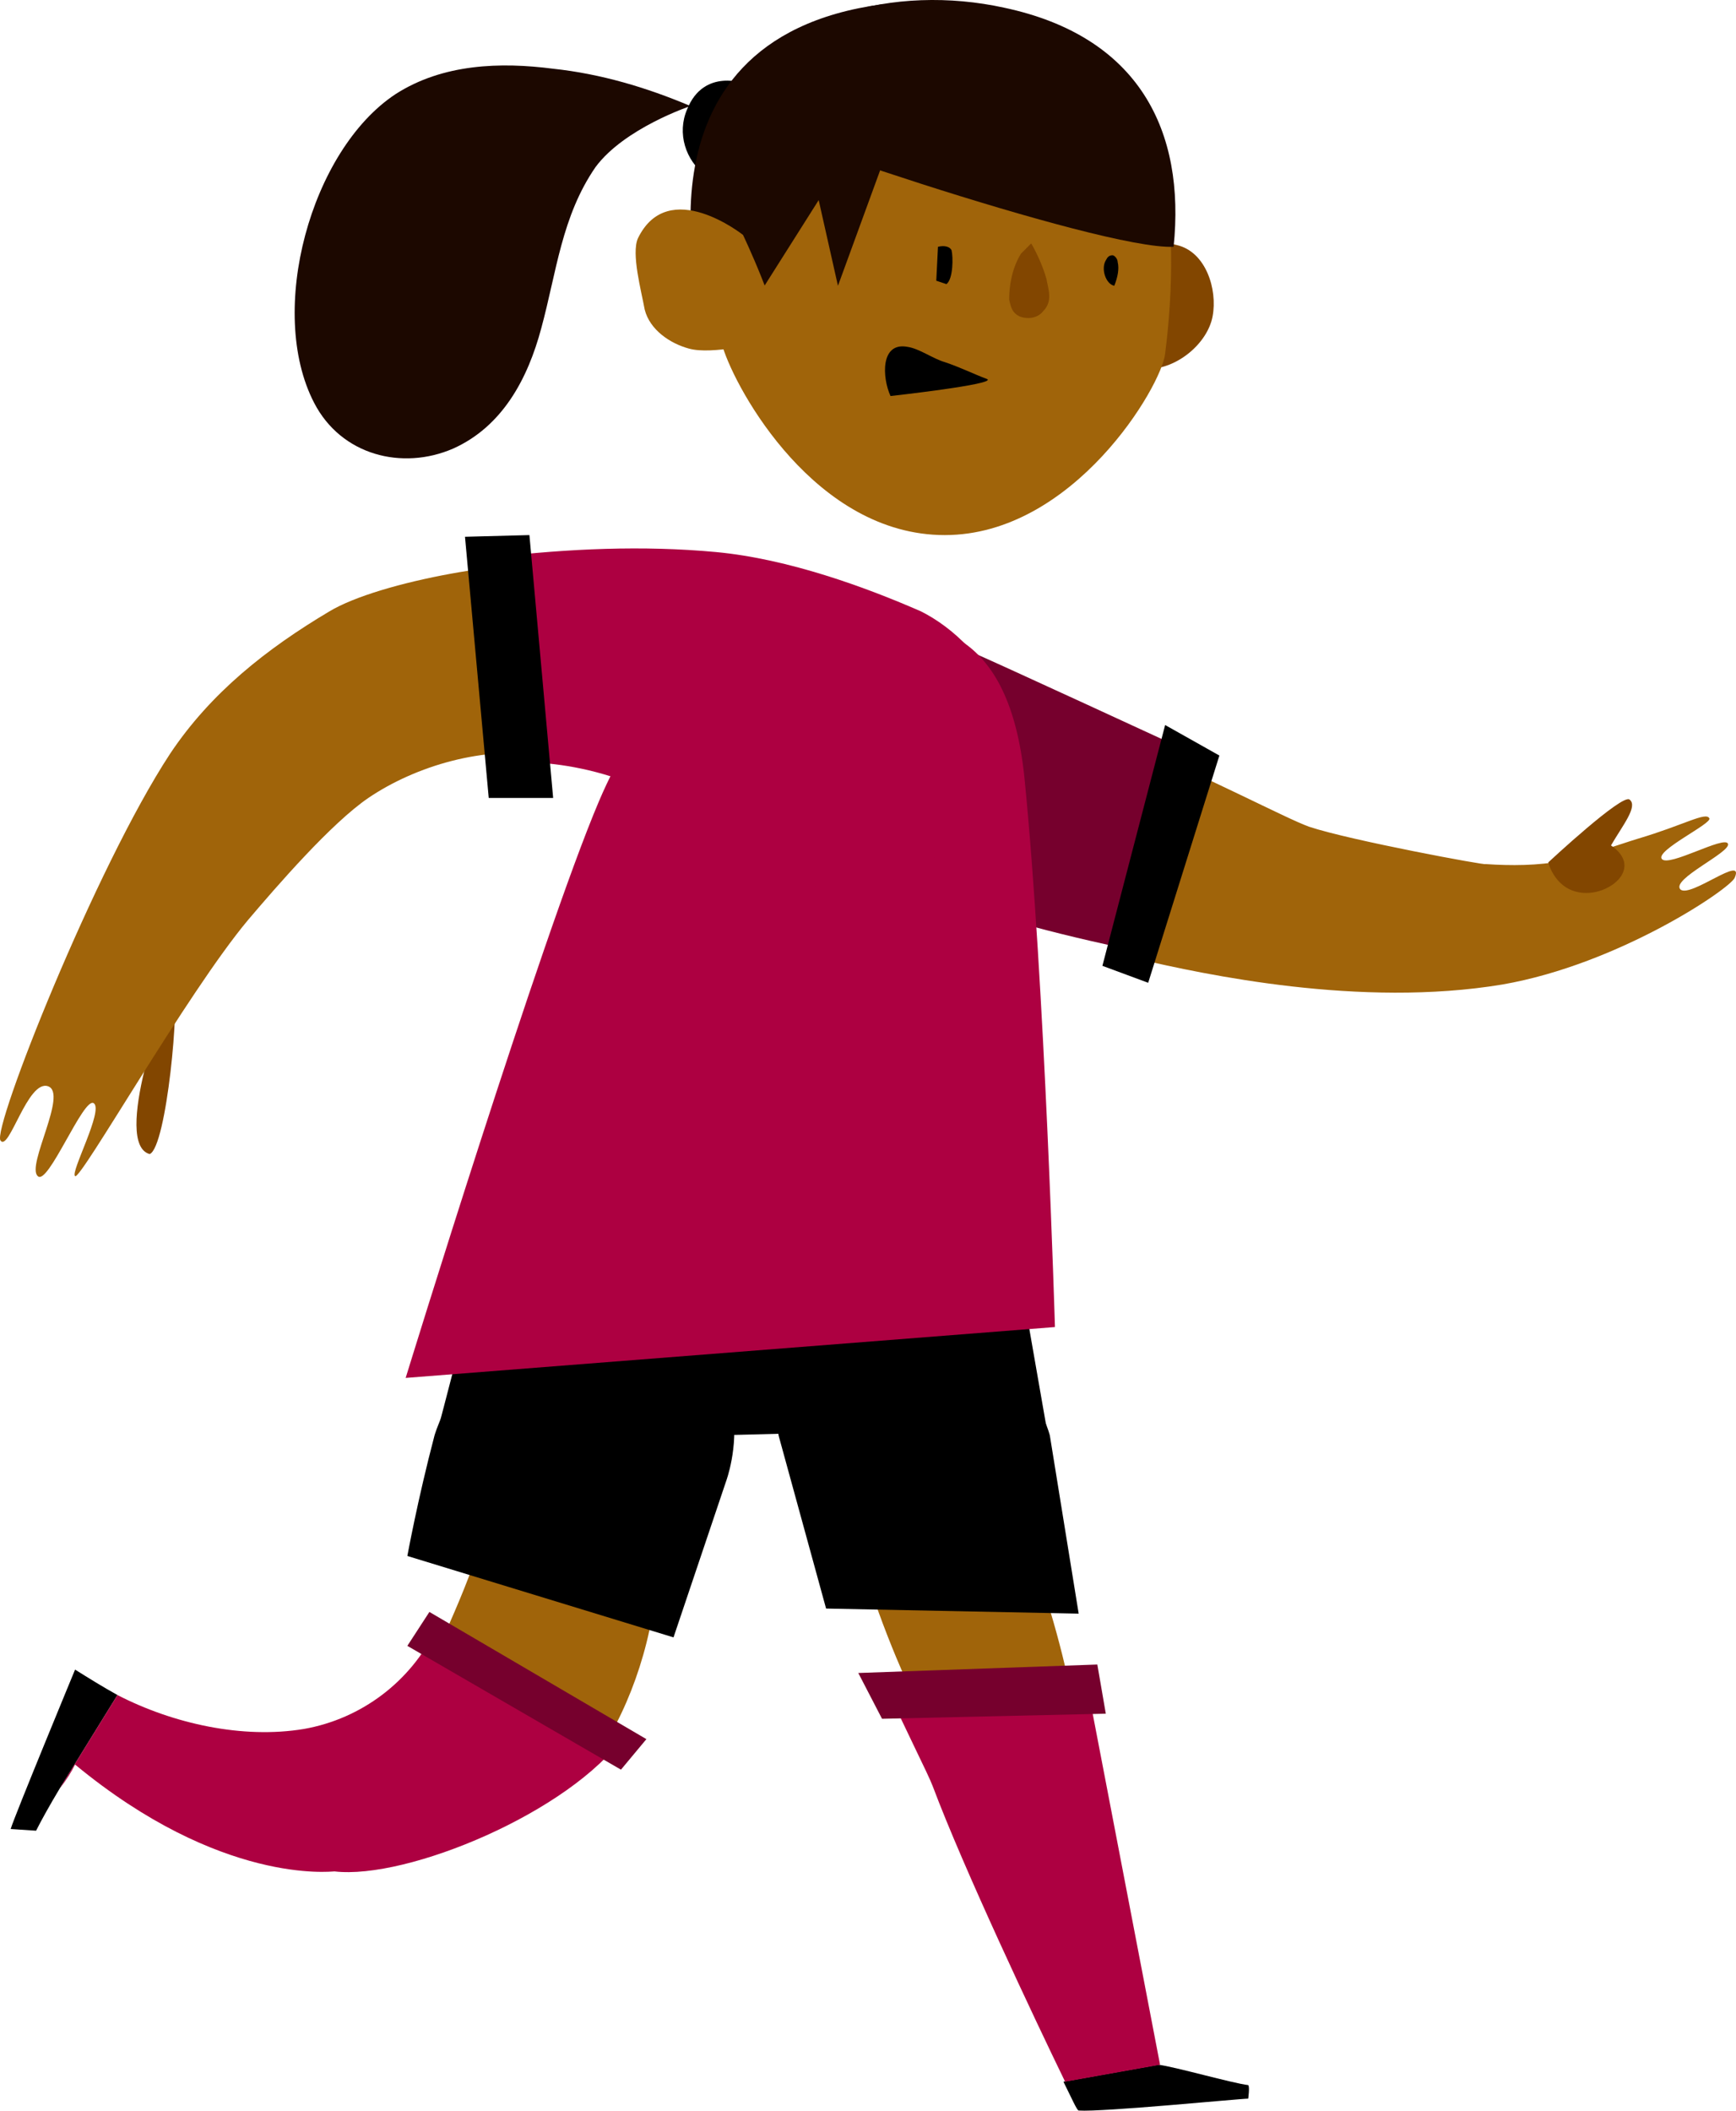 <svg version="1.1" xmlns="http://www.w3.org/2000/svg" xmlns:xlink="http://www.w3.org/1999/xlink" width="102.403" height="124.462" viewBox="0,0,102.403,124.462"><g transform="translate(-189.471,-118.447)"><g data-paper-data="{&quot;isPaintingLayer&quot;:true}" fill-rule="evenodd" stroke="none" stroke-width="1" stroke-linecap="butt" stroke-linejoin="miter" stroke-miterlimit="10" stroke-dasharray="" stroke-dashoffset="0" style="mix-blend-mode: normal"><g><g><path d="M215.4,215.5c0.8,-1.8 1.6,-3.6 2.2,-5.4c1,-3.2 1.7,-6.2 5.7,-6c7.3,0.3 5.3,12.2 1.5,17.7c-0.8,1.1 -9.4,-6.3 -9.4,-6.3z" fill="#a0640a"/><path d="M226.4,196.2c8.9,1.6 5.9,9.6 5.9,9.6l-3.1,9.2l-15.7,-4.8c0,0 0.6,-3.3 1.6,-7.1c0,0 2.4,-8.5 11.3,-6.9z" fill="#000000"/></g><g><path d="M191.6,226.4l-1.5,-0.1c0.2,-0.7 3.8,-9.4 3.8,-9.4c0.8,0.5 1.6,1 2.5,1.5l-3.4,5.5v0c-0.6,1 -1.1,1.9 -1.4,2.5z" fill="#000000"/><path d="M193,223.9l3.4,-5.5c3.3,1.7 7.4,2.6 11,2c3.4,-0.6 6.3,-2.8 7.8,-5.9l11.1,6.3c-3.2,4.5 -12.8,8.5 -17.1,8c-0.2,0 -6.7,0.8 -15.3,-6.3c-0.2,0.4 -0.5,0.9 -0.9,1.4z" fill="#ad0041"/><path d="M193,224c0,0 0,-0.1 0,0z" fill="#000000"/></g><path d="M214.8,213.5l12.8,7.5l-1.5,1.8l-12.6,-7.3z" fill="#76002d"/></g><g><path d="M252.6,218.2c-2.5,0.9 -9.1,0.6 -9.1,0.6c0,0 -8.1,-16.6 -1.6,-18.2c6.5,-1.6 10.6,16.5 10.7,17.6z" fill="#a0640a"/><path d="M242.2,197c7.7,-0.2 9.2,6.1 9.2,6.1l1.7,10.5l-14.9,-0.3l-2.8,-10.2c0,0 -1,-6 6.8,-6.1z" fill="#000000"/><g><path d="M263.1,242.2c-0.5,0 -8.6,0.8 -10,0.7c-0.1,0 -0.4,-0.7 -0.9,-1.7l5.6,-1c0.9,0.1 4.4,1.1 5.3,1.2c0.1,0.1 0,0.8 0,0.8z" fill="#000000"/><path d="M257.9,240.2l-5.6,1c-1.8,-3.7 -6,-12.6 -7.8,-17.4c-0.3,-0.8 -1.6,-3.3 -2.8,-6h11.9z" fill="#ad0041"/></g><path d="M254.2,216.6l0.5,2.9l-13.2,0.3l-1.4,-2.7z" fill="#76002d"/></g><path d="M215.1,203.5c0.7,-2.6 1.6,-6.3 2.3,-8.5c1.9,-5.8 4,-9 4,-9h26.9l2.9,16.6z" fill="#000000"/><g><path d="M254.9,135.9c0.9,-1.5 1.8,-3.6 4,-3c1.7,0.4 2.4,2.6 2.1,4.2c-0.3,1.6 -2.1,3.1 -3.8,3.1c-2.8,-0.1 -2.6,-2.2 -2.3,-4.3z" fill="#824600"/><path d="M258.2,139.3c-0.2,1.9 -5.4,10.7 -13,10.7c-7.6,0 -12.3,-8.5 -13.1,-11.1c-1.2,-4.1 -1.9,-9.7 -0.1,-13.6c1,-2.2 1.2,-1.9 3.3,-1.6l8.6,1.4l14.1,2.4c0.7,3.9 0.7,7.9 0.2,11.8z" fill="#a0640a"/><path d="M230.2,124.7c0,0 -3.9,1.3 -5.6,3.6c-2,2.9 -2.3,6.2 -3.2,9.5c-0.8,3 -2.3,5.8 -5.2,7.1c-3,1.3 -6.6,0.4 -8.2,-2.7c-2.8,-5.4 -0.2,-14.9 4.8,-18.2c2.8,-1.8 6.2,-1.9 9.3,-1.5c2.8,0.3 5.5,1.1 8.1,2.2z" fill="#1c0800"/><path d="M232,124.9c3,-5.6 10.3,-7.4 16.7,-6c8,1.7 10.7,7.3 10,14.1c-4.3,0.2 -26.5,-7.4 -26.7,-8.1z" fill="#1c0800"/><path d="M231.1,128.8c-1.2,-0.9 -1.7,-2.5 -1.1,-3.9c1,-2.5 3.5,-1.5 3.5,-1.5z" fill="#000000"/><path d="M250.3,132.8c0.4,0.7 0.7,1.4 0.9,2.1c0.1,0.6 0.4,1.3 -0.2,1.9c-0.3,0.4 -0.9,0.5 -1.4,0.3c-0.4,-0.2 -0.5,-0.5 -0.6,-1c0,-0.9 0.2,-1.9 0.7,-2.7c0.2,-0.2 0.4,-0.4 0.6,-0.6z" fill="#824600"/><path d="M242,141.8c-0.5,-1.1 -0.6,-3.2 1,-2.9c0.7,0.1 1.5,0.7 2.2,0.9c0.9,0.3 1.7,0.7 2.5,1c0.6,0.3 -5.7,1 -5.7,1z" fill="#000000"/><path d="M244.8,133c0.4,-0.1 0.7,0 0.8,0.2c0.1,0.4 0.1,1.7 -0.3,2l-0.6,-0.2z" fill="#000000"/><path d="M255.2,135.3c-0.5,-0.1 -0.8,-1 -0.5,-1.5c0.1,-0.2 0.2,-0.3 0.4,-0.3c0.1,0 0.3,0.2 0.3,0.4c0.1,0.4 0,0.9 -0.2,1.4z" fill="#000000"/><path d="M241.4,124.5l-8.1,12.8l-2.3,-0.3c0,0 -5.1,-16.2 10.5,-18.3z" fill="#1c0800"/><path d="M242.7,124.9l-3.8,10.4l-2.7,-12z" fill="#1c0800"/><path d="M233.3,132.3c0,0 2.1,4.4 2.2,6.3c-1.1,0 -4,0.8 -5.4,0.4c-1.1,-0.3 -2.3,-1.1 -2.6,-2.3c-0.2,-1.1 -0.8,-3.3 -0.4,-4.2c1.8,-3.7 6.2,-0.2 6.2,-0.2z" fill="#a0640a"/></g><g><path d="M291.8,170.2c-0.2,0.6 -6.8,5.1 -13.7,6.3c-8.4,1.4 -17.6,-0.6 -21.5,-1.5v-12.4c4,1.6 8.7,4.1 10.1,4.6c2.4,0.8 10.5,2.3 10.4,2.2c1.5,0.1 3.1,0.1 4.6,-0.2c1.2,-0.2 3.4,-1 4.4,-1.3c2.7,-0.8 4,-1.6 4.2,-1.2c0.2,0.3 -3.2,1.9 -2.8,2.4c0.4,0.5 3.7,-1.4 3.9,-0.9c0.2,0.5 -3.4,2.1 -2.8,2.7c0.6,0.5 3.8,-2.1 3.2,-0.7z" fill="#a0640a"/><path d="M259.9,162.9l-3.5,11.6c0,0 -7.9,-1.6 -10.7,-3c0,0 -8.3,-3.1 -5.5,-9.7c2.7,-6.5 6.8,-4.8 6.8,-4.8c-0.1,-0.1 12.9,5.9 12.9,5.9z" fill="#76002d"/><path d="M261.4,163l-4.2,13.4l-2.7,-1l3.7,-14.2z" fill="#000000"/><path d="M282.9,171.1c-1.7,-0.1 -2.1,-1.8 -2.1,-1.8c0,0 4.4,-4.1 4.8,-3.7c0.5,0.4 -0.4,1.5 -1.1,2.7c1.9,1.3 0,2.9 -1.6,2.8z" fill="#824600"/></g><path d="M249.9,164.3c1.2,12 1.8,32.4 1.8,32.4l-38.3,3c0,0 8,-26 11.4,-34c4.8,-11.3 12.6,-10.2 15.7,-10.5c4,-0.3 8.5,0.4 9.4,9.1z" fill="#ad0041"/><g><path d="M198.3,186.5c-2.2,-0.6 0.9,-9.2 1.4,-10c0.4,0.9 -0.4,9.6 -1.4,10z" fill="#824600"/><path d="M223.7,151.7c0,0 5.5,0.9 5,6.9c-0.5,5.9 -7.1,4.4 -7.1,4.4c-3.5,-0.6 -7.6,0.6 -10.4,2.5c-2.2,1.5 -5.4,5.2 -7.1,7.2c-3.6,4.3 -9.9,15.4 -10.2,15.1c-0.3,-0.2 1.7,-3.9 1.1,-4.3c-0.6,-0.4 -2.7,4.9 -3.3,4.3c-0.7,-0.6 1.8,-4.9 0.6,-5.3c-1.2,-0.4 -2.3,3.9 -2.8,3.2c-0.5,-0.7 5.6,-16.1 10,-22.8c2.4,-3.6 5.7,-6.2 9.4,-8.4c3,-1.8 11.2,-3.2 14.8,-2.8z" fill="#a0640a"/><path d="M243.8,154.5c3.8,1.9 8.5,8 1.6,13.9c-6.9,5.9 -14,-0.8 -14,-0.8c-5,-4.6 -11.5,-4.2 -11.5,-4.2l-1.2,-12.1c4.3,-0.5 8.7,-0.7 13,-0.3c4.3,0.4 8.9,2.1 12.1,3.5z" fill="#ad0041"/><path d="M220.7,150l1.4,15.5h-3.8l-1.4,-15.4z" fill="#000000"/></g></g></g></svg>